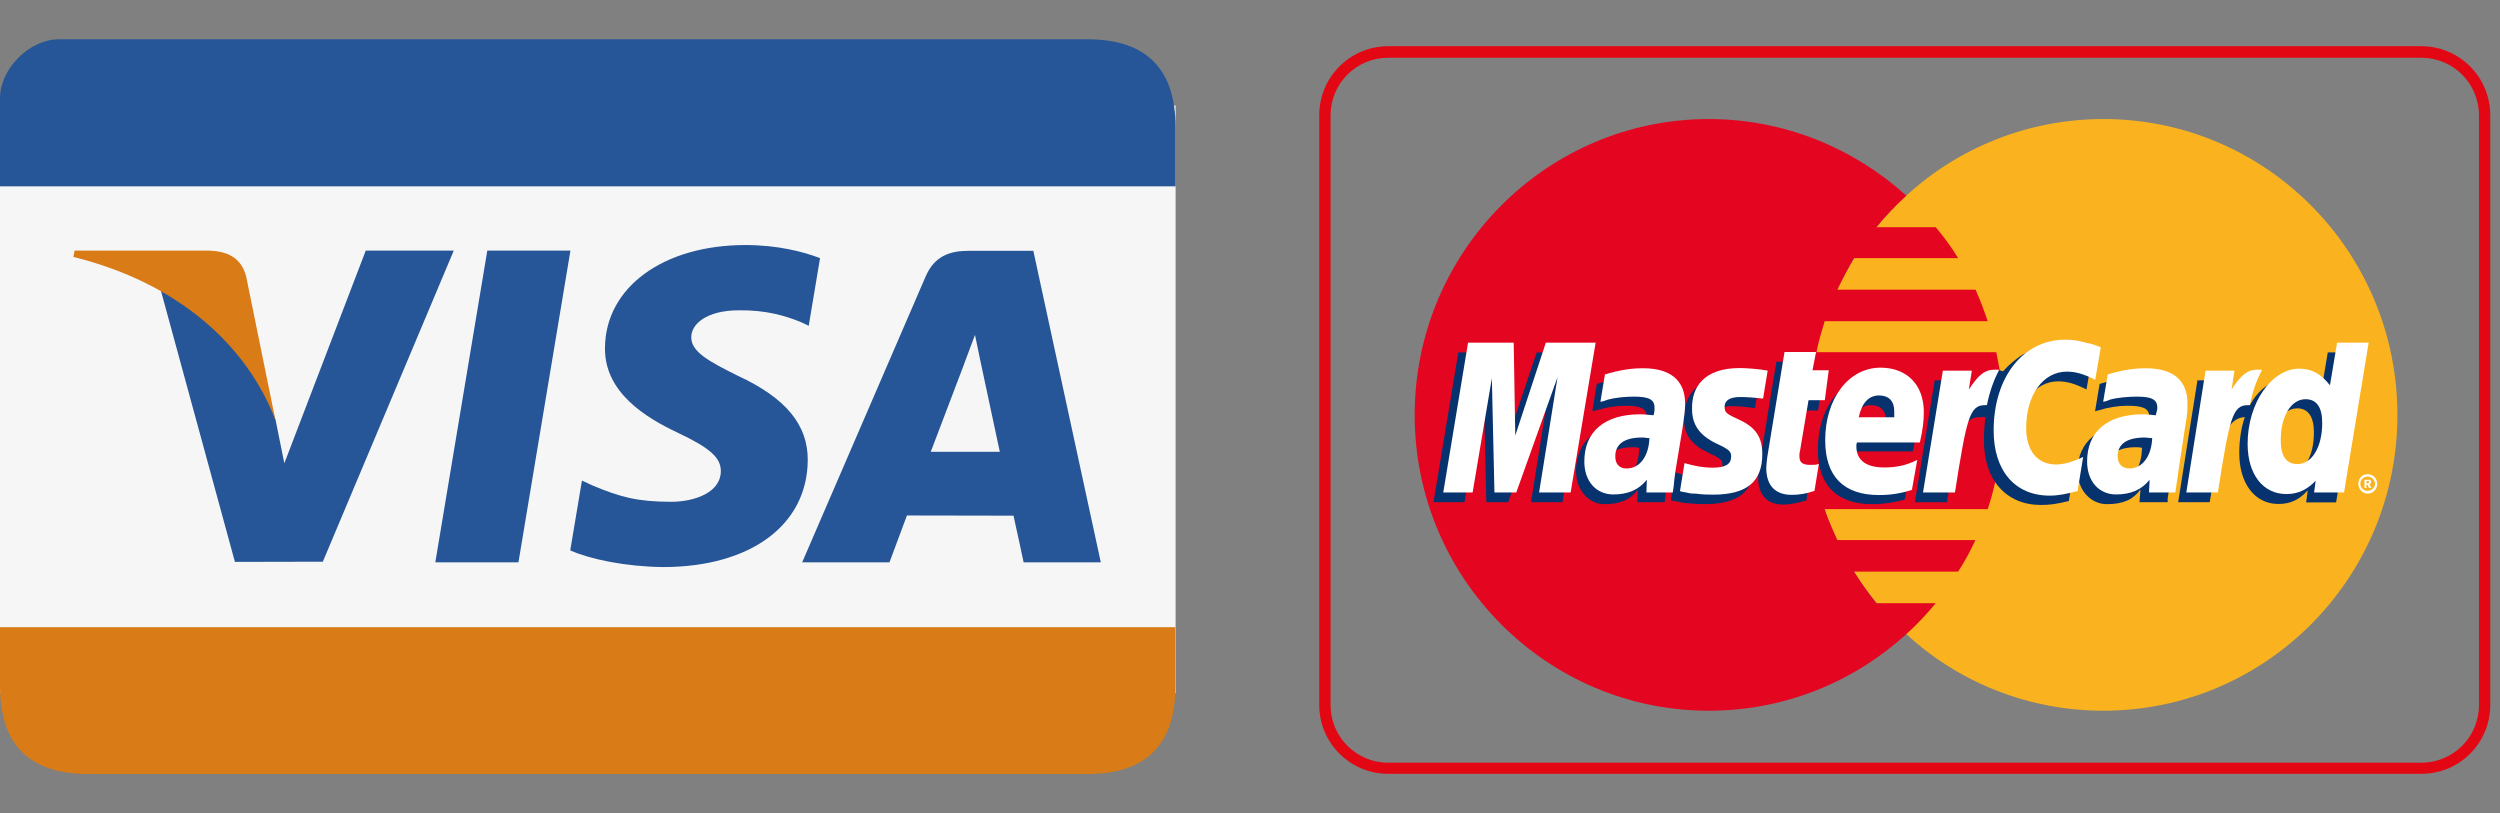 <?xml version="1.0" encoding="utf-8"?>
<!-- Generator: Adobe Illustrator 23.0.3, SVG Export Plug-In . SVG Version: 6.00 Build 0)  -->
<svg version="1.1" id="Capa_1" xmlns="http://www.w3.org/2000/svg" xmlns:xlink="http://www.w3.org/1999/xlink" x="0px" y="0px"
	 viewBox="0 0 126 41" style="enable-background:new 0 0 126 41;" xml:space="preserve">
<rect x="0" y="0" width="126" height="41" fill="#808080" stroke="none"/>
<style type="text/css">
	.st0{fill-rule:evenodd;clip-rule:evenodd;fill:#F6F6F6;}
	.st1{fill-rule:evenodd;clip-rule:evenodd;fill:#265697;}
	.st2{fill-rule:evenodd;clip-rule:evenodd;fill:#D97B16;}
	.st3{fill:#E30613;}
	.st4{fill-rule:evenodd;clip-rule:evenodd;fill:#FAB31E;}
	.st5{fill-rule:evenodd;clip-rule:evenodd;fill:#E40520;}
	.st6{fill-rule:evenodd;clip-rule:evenodd;fill:#FFFFFF;}
	.st7{fill-rule:evenodd;clip-rule:evenodd;fill:#06326E;}
</style>
<g id="Page-1">
	<g id="Visa">
		<rect id="Rectangle-20" y="5.32" class="st0" width="59.25" height="29.62"/>
		<path id="Rectangle-1" class="st1" d="M54.81,1.98c-2.96,0-34.33,0-51.84,0C1.48,1.98,0,3.47,0,4.95v4.44h59.25c0,0,0,6.88,0-2.96
			C59.25,3.47,57.77,1.98,54.81,1.98z"/>
		<path class="st2" d="M0,31.61c0,0,0,0,0,2.96c0,2.96,1.48,4.44,4.44,4.44c16.52,0,47.4,0,50.36,0s4.44-1.48,4.44-4.44v-2.96H0z"/>
		<path id="Shape" class="st1" d="M41.33,13.01c-0.83-0.32-2.13-0.66-3.76-0.66c-4.14,0-7.06,2.13-7.08,5.19
			c-0.02,2.26,2.08,3.52,3.67,4.27c1.63,0.77,2.18,1.26,2.17,1.95c-0.01,1.05-1.3,1.53-2.51,1.53c-1.68,0-2.57-0.24-3.95-0.82
			l-0.54-0.25l-0.59,3.52c0.98,0.44,2.79,0.82,4.67,0.84c4.41,0,7.27-2.11,7.3-5.37c0.02-1.79-1.1-3.15-3.52-4.27
			c-1.47-0.73-2.36-1.21-2.35-1.95c0-0.65,0.76-1.35,2.4-1.35c1.37-0.02,2.36,0.28,3.14,0.6l0.38,0.18L41.33,13.01"/>
		<path class="st1" d="M52.08,12.64h-3.24c-1,0-1.75,0.28-2.19,1.3l-6.22,14.4h4.4c0,0,0.72-1.94,0.88-2.36
			c0.48,0,4.76,0.01,5.37,0.01c0.13,0.55,0.51,2.35,0.51,2.35h3.89L52.08,12.64L52.08,12.64z M46.91,22.77
			c0.35-0.91,1.67-4.39,1.67-4.39c-0.02,0.04,0.34-0.91,0.56-1.5l0.28,1.35c0,0,0.8,3.75,0.97,4.54L46.91,22.77L46.91,22.77
			L46.91,22.77L46.91,22.77z"/>
		<path class="st1" d="M21.94,28.34l2.62-15.71h4.19l-2.62,15.71H21.94z"/>
		<path class="st1" d="M18.43,12.64l-4.1,10.71l-0.44-2.18c-0.76-2.51-3.14-5.23-5.8-6.59l3.75,13.74l4.43-0.01l6.6-15.68H18.43"/>
		<path class="st2" d="M10.52,12.63H3.76L3.7,12.95c5.26,1.3,8.74,4.44,10.18,8.22l-1.47-7.22C12.16,12.96,11.43,12.66,10.52,12.63"
			/>
	</g>
</g>
<g>
	<g>
		<path class="st3" d="M122.04,2.91c1.6,0,2.9,1.3,2.9,2.9v29.73c0,1.6-1.3,2.9-2.9,2.9H69.96c-1.6,0-2.9-1.3-2.9-2.9V5.81
			c0-1.6,1.3-2.9,2.9-2.9L122.04,2.91 M122.04,2.33H69.96c-1.92,0-3.47,1.56-3.47,3.47v29.73c0,1.92,1.56,3.47,3.47,3.47h52.08
			c1.92,0,3.47-1.55,3.47-3.47V5.81C125.51,3.89,123.96,2.33,122.04,2.33L122.04,2.33z"/>
	</g>
	<g>
		<path class="st4" d="M96.08,31.96c2.61,2.41,6.12,3.86,9.93,3.86c8.19,0,14.82-6.68,14.82-14.9c0-8.24-6.63-14.92-14.82-14.92
			c-3.81,0-7.32,1.46-9.93,3.86c-2.99,2.74-4.89,6.68-4.89,11.06C91.19,25.31,93.09,29.25,96.08,31.96L96.08,31.96z"/>
		<path class="st5" d="M100.87,19.34c-0.05-0.54-0.15-1.05-0.26-1.59h-9.06c0.1-0.54,0.26-1.05,0.41-1.56h8.22
			c-0.18-0.54-0.38-1.07-0.61-1.59H92.6c0.26-0.54,0.54-1.07,0.84-1.59h5.25c-0.33-0.54-0.72-1.08-1.13-1.56h-2.99
			c0.46-0.56,0.97-1.1,1.51-1.59c-2.64-2.38-6.12-3.86-9.96-3.86c-8.16,0-14.82,6.68-14.82,14.92c0,8.22,6.65,14.9,14.82,14.9
			c3.84,0,7.32-1.46,9.96-3.86l0,0l0,0c0.54-0.49,1.02-1,1.48-1.56h-2.99c-0.41-0.51-0.77-1.02-1.13-1.59h5.25
			c0.33-0.51,0.61-1.02,0.87-1.59H92.6c-0.23-0.51-0.46-1.02-0.64-1.56h8.22c0.18-0.51,0.31-1.05,0.43-1.59
			c0.1-0.51,0.2-1.05,0.26-1.59c0.05-0.51,0.08-1.02,0.08-1.56C100.94,20.39,100.92,19.86,100.87,19.34L100.87,19.34z"/>
		<path class="st6" d="M118.86,24.39c0-0.28,0.2-0.49,0.46-0.49c0.28,0,0.49,0.2,0.49,0.49c0,0.26-0.2,0.49-0.49,0.49
			C119.06,24.87,118.86,24.64,118.86,24.39L118.86,24.39z M119.32,24.74c0.2,0,0.38-0.15,0.38-0.36c0-0.2-0.18-0.36-0.38-0.36
			c-0.18,0-0.36,0.15-0.36,0.36C118.96,24.59,119.14,24.74,119.32,24.74L119.32,24.74z M119.27,24.59h-0.1v-0.41h0.18
			c0.03,0,0.08,0,0.1,0c0.05,0.03,0.05,0.08,0.05,0.13c0,0.03-0.03,0.08-0.08,0.1l0.1,0.18h-0.13l-0.05-0.15h-0.08L119.27,24.59
			l0-0.23h0.05c0.03,0,0.05,0,0.05-0.03c0.03,0,0.03-0.03,0.03-0.05c0,0,0-0.03-0.03-0.03c0-0.03-0.03,0-0.05,0h-0.05v0.1
			L119.27,24.59L119.27,24.59z"/>
		<path class="st7" d="M91.04,25.23c-0.49,0.13-0.84,0.2-1.2,0.2c-0.77,0-1.23-0.49-1.23-1.36c0-0.18,0.03-0.36,0.05-0.56l0.1-0.59
			l0.08-0.49l0.69-4.2h1.54l-0.18,0.92h0.97l-0.23,1.54h-0.97l-0.41,2.51c-0.03,0.13-0.03,0.2-0.03,0.26c0,0.33,0.15,0.46,0.54,0.46
			c0.18,0,0.33-0.03,0.49-0.05L91.04,25.23L91.04,25.23z"/>
		<path class="st7" d="M96,25.18c-0.56,0.15-1.07,0.23-1.64,0.23c-1.74,0-2.74-0.92-2.74-2.74c0-2.12,1.18-3.66,2.82-3.66
			c1.31,0,2.15,0.87,2.15,2.23c0,0.46-0.05,0.9-0.18,1.51h-3.2c-0.03,0.1-0.03,0.15-0.03,0.2c0,0.72,0.49,1.07,1.41,1.07
			c0.59,0,1.1-0.13,1.66-0.38L96,25.18L96,25.18z M95.06,21.52c0-0.13,0-0.23,0-0.31c0-0.51-0.28-0.79-0.77-0.79
			c-0.51,0-0.87,0.38-1.02,1.1H95.06L95.06,21.52z"/>
		<polygon class="st7" points="78.75,25.31 77.16,25.31 78.09,19.5 76.01,25.31 74.91,25.31 74.78,19.52 73.81,25.31 72.25,25.31 
			73.5,17.76 75.83,17.76 75.89,22.41 77.45,17.76 80.01,17.76 		"/>
		<path class="st7" d="M82.62,22.57c-0.15-0.03-0.2-0.03-0.31-0.03c-0.92,0-1.38,0.36-1.38,0.92c0,0.38,0.23,0.64,0.59,0.64
			C82.28,24.1,82.59,23.46,82.62,22.57L82.62,22.57z M83.9,25.31h-1.38l0.03-0.64c-0.36,0.49-0.84,0.74-1.69,0.74
			c-0.77,0-1.43-0.69-1.43-1.69c0-0.28,0.05-0.54,0.13-0.79c0.26-0.95,1.2-1.54,2.66-1.56c0.18,0,0.46,0,0.72,0.03
			c0.05-0.2,0.05-0.28,0.05-0.41c0-0.41-0.33-0.54-1.08-0.54c-0.46,0-0.97,0.08-1.33,0.2l-0.23,0.05l-0.1,0.03l0.23-1.38
			c0.74-0.23,1.28-0.33,1.87-0.33c1.38,0,2.12,0.64,2.12,1.82c0,0.31,0.03,0.54-0.08,1.2l-0.36,2.2l-0.05,0.38l-0.03,0.31l-0.03,0.2
			L83.9,25.31L83.9,25.31z"/>
		<path class="st7" d="M103.73,19.22c0.46,0,0.87,0.13,1.43,0.41l0.28-1.64c-0.15-0.08-0.2-0.08-0.41-0.15l-0.64-0.18
			c-0.2-0.05-0.46-0.08-0.74-0.08c-0.79,0-1.25,0.03-1.74,0.31c-0.26,0.18-0.59,0.41-0.95,0.82l-0.2-0.05l-1.64,1.15l0.08-0.64
			h-1.69l-1,6.14h1.61l0.59-3.3c0,0,0.23-0.46,0.33-0.61c0.31-0.38,0.56-0.38,0.9-0.38c0.05,0,0.1,0,0.13,0
			c-0.05,0.36-0.08,0.74-0.08,1.18c0,2,1.13,3.25,2.87,3.25c0.44,0,0.82-0.05,1.41-0.2l0.28-1.74c-0.51,0.28-0.97,0.41-1.36,0.41
			c-0.95,0-1.51-0.72-1.51-1.84C101.69,20.39,102.53,19.22,103.73,19.22L103.73,19.22z"/>
		<path class="st7" d="M117.32,17.76l-0.36,2.15c-0.38-0.59-0.84-0.87-1.46-0.87c-0.84,0-1.64,0.49-2.12,1.41v-0.03l-1.02-0.61
			l0.1-0.64h-1.71l-0.97,6.14h1.59l0.54-3.3c0,0,0.41-0.46,0.51-0.61c0.26-0.31,0.51-0.36,0.72-0.38c-0.18,0.51-0.28,1.13-0.28,1.82
			c0,1.54,0.79,2.56,1.97,2.56c0.59,0,1.05-0.2,1.48-0.69l-0.08,0.61h1.51l1.23-7.55L117.32,17.76L117.32,17.76z M115.35,23.85
			c-0.54,0-0.82-0.41-0.82-1.2c0-1.2,0.51-2.07,1.25-2.07c0.56,0,0.84,0.44,0.84,1.2C116.63,23,116.12,23.85,115.35,23.85
			L115.35,23.85z"/>
		<path class="st7" d="M107.96,22.57c-0.15-0.03-0.2-0.03-0.31-0.03c-0.92,0-1.38,0.36-1.38,0.92c0,0.38,0.23,0.64,0.59,0.64
			C107.62,24.1,107.93,23.46,107.96,22.57L107.96,22.57z M109.24,25.31h-1.41l0.05-0.64c-0.36,0.49-0.84,0.74-1.69,0.74
			c-0.79,0-1.48-0.67-1.48-1.69c0-1.46,1.1-2.35,2.84-2.35c0.18,0,0.46,0,0.69,0.03c0.05-0.2,0.08-0.28,0.08-0.41
			c0-0.41-0.33-0.54-1.1-0.54c-0.44,0-0.97,0.08-1.33,0.2l-0.2,0.05l-0.1,0.03l0.23-1.38c0.74-0.23,1.28-0.33,1.87-0.33
			c1.38,0,2.1,0.64,2.1,1.82c0,0.31,0.05,0.54-0.08,1.2l-0.33,2.2l-0.05,0.38l-0.05,0.31l-0.03,0.2V25.31L109.24,25.31z"/>
		<path class="st7" d="M87.25,20.47c0.31,0,0.74,0.03,1.2,0.1l0.23-1.43c-0.46-0.05-1.08-0.13-1.43-0.13c-1.79,0-2.38,0.97-2.38,2.1
			c0,0.74,0.33,1.28,1.2,1.69c0.64,0.31,0.74,0.36,0.74,0.64c0,0.38-0.33,0.61-0.95,0.61c-0.49,0-0.95-0.08-1.46-0.26l-0.18,1.41
			l0.03,0.03l0.31,0.05c0.1,0.03,0.23,0.05,0.41,0.08c0.38,0.03,0.72,0.05,0.92,0.05c1.79,0,2.53-0.69,2.53-2.05
			c0-0.84-0.41-1.36-1.2-1.72c-0.69-0.31-0.77-0.36-0.77-0.64C86.46,20.73,86.76,20.47,87.25,20.47L87.25,20.47z"/>
		<path class="st6" d="M105.88,17.5l-0.28,1.64c-0.56-0.28-0.97-0.41-1.43-0.41c-1.2,0-2.05,1.18-2.05,2.84
			c0,1.15,0.56,1.84,1.51,1.84c0.38,0,0.84-0.13,1.36-0.38l-0.28,1.72c-0.59,0.15-0.97,0.23-1.41,0.23c-1.74,0-2.82-1.25-2.82-3.28
			c0-2.69,1.48-4.58,3.61-4.58c0.28,0,0.54,0.03,0.74,0.08l0.64,0.15C105.68,17.42,105.73,17.45,105.88,17.5L105.88,17.5z"/>
		<path class="st6" d="M100.71,18.63c-0.05,0-0.1,0-0.15,0c-0.54,0-0.84,0.26-1.33,1l0.15-0.95h-1.46l-1,6.14h1.61
			c0.59-3.76,0.74-4.4,1.51-4.4c0.05,0,0.05,0,0.1,0c0.15-0.74,0.36-1.28,0.61-1.77L100.71,18.63L100.71,18.63z"/>
		<path class="st6" d="M91.45,24.74c-0.43,0.15-0.79,0.2-1.15,0.2c-0.82,0-1.28-0.46-1.28-1.36c0-0.15,0.03-0.36,0.05-0.54l0.1-0.61
			l0.08-0.49l0.69-4.2h1.59l-0.18,0.92h0.82l-0.2,1.51h-0.82l-0.43,2.56c-0.03,0.1-0.03,0.18-0.03,0.26c0,0.31,0.15,0.44,0.54,0.44
			c0.18,0,0.33,0,0.44-0.05L91.45,24.74L91.45,24.74z"/>
		<path class="st6" d="M85.28,20.62c0,0.77,0.36,1.31,1.2,1.72c0.67,0.31,0.77,0.41,0.77,0.67c0,0.38-0.28,0.56-0.92,0.56
			c-0.49,0-0.92-0.08-1.43-0.23l-0.23,1.41l0.08,0.03l0.28,0.05c0.1,0.03,0.23,0.05,0.44,0.05c0.36,0.05,0.67,0.05,0.87,0.05
			c1.69,0,2.48-0.64,2.48-2.05c0-0.84-0.33-1.33-1.13-1.71c-0.69-0.31-0.77-0.38-0.77-0.67c0-0.33,0.28-0.49,0.79-0.49
			c0.31,0,0.74,0.03,1.15,0.08l0.23-1.41c-0.41-0.08-1.05-0.13-1.41-0.13C85.89,18.55,85.25,19.5,85.28,20.62L85.28,20.62z"/>
		<path class="st6" d="M118.14,24.82h-1.51l0.08-0.59c-0.44,0.46-0.9,0.67-1.48,0.67c-1.18,0-1.95-1-1.95-2.53
			c0-2.05,1.2-3.79,2.61-3.79c0.64,0,1.1,0.28,1.54,0.84l0.36-2.15h1.59L118.14,24.82L118.14,24.82z M115.79,23.39
			c0.74,0,1.25-0.87,1.25-2.07c0-0.79-0.28-1.2-0.84-1.2c-0.72,0-1.25,0.84-1.25,2.05C114.94,22.98,115.23,23.39,115.79,23.39
			L115.79,23.39z"/>
		<path class="st6" d="M96.36,24.69c-0.56,0.18-1.07,0.26-1.66,0.26c-1.79,0-2.71-0.95-2.71-2.76c0-2.1,1.18-3.66,2.79-3.66
			c1.33,0,2.18,0.87,2.18,2.23c0,0.46-0.05,0.9-0.2,1.54h-3.17c-0.03,0.08-0.03,0.13-0.03,0.18c0,0.72,0.49,1.08,1.41,1.08
			c0.59,0,1.1-0.1,1.66-0.38L96.36,24.69L96.36,24.69z M95.47,21.03c0-0.13,0-0.23,0-0.31c0-0.51-0.28-0.79-0.77-0.79
			c-0.51,0-0.87,0.38-1.02,1.1H95.47L95.47,21.03z"/>
		<polygon class="st6" points="79.16,24.82 77.57,24.82 78.5,19.01 76.42,24.82 75.32,24.82 75.19,19.06 74.22,24.82 72.74,24.82 
			73.99,17.27 76.29,17.27 76.37,21.95 77.91,17.27 80.42,17.27 		"/>
		<path class="st6" d="M83.13,22.08c-0.15,0-0.23-0.03-0.36-0.03c-0.9,0-1.36,0.33-1.36,0.95c0,0.38,0.2,0.61,0.56,0.61
			C82.64,23.62,83.1,23,83.13,22.08L83.13,22.08z M84.31,24.82h-1.33L83,24.18c-0.41,0.51-0.95,0.74-1.69,0.74
			c-0.87,0-1.46-0.67-1.46-1.66c0-1.51,1.02-2.38,2.82-2.38c0.18,0,0.41,0.03,0.67,0.05c0.05-0.2,0.05-0.28,0.05-0.38
			c0-0.41-0.28-0.56-1.02-0.56c-0.46,0-0.97,0.05-1.33,0.15l-0.23,0.08l-0.15,0.03l0.23-1.38c0.79-0.23,1.33-0.31,1.92-0.31
			c1.38,0,2.12,0.61,2.12,1.79c0,0.31-0.03,0.54-0.13,1.23l-0.36,2.18l-0.05,0.38l-0.03,0.31l-0.03,0.23L84.31,24.82L84.31,24.82z"
			/>
		<path class="st6" d="M108.47,22.08c-0.18,0-0.26-0.03-0.36-0.03c-0.92,0-1.38,0.33-1.38,0.95c0,0.38,0.23,0.61,0.59,0.61
			C107.96,23.62,108.44,23,108.47,22.08L108.47,22.08z M109.64,24.82h-1.33l0.03-0.64c-0.41,0.51-0.95,0.74-1.69,0.74
			c-0.87,0-1.46-0.67-1.46-1.66c0-1.51,1.02-2.38,2.82-2.38c0.18,0,0.41,0.03,0.64,0.05c0.05-0.2,0.08-0.28,0.08-0.38
			c0-0.41-0.28-0.56-1.02-0.56c-0.46,0-1,0.05-1.36,0.15l-0.2,0.08l-0.15,0.03l0.23-1.38c0.79-0.23,1.33-0.31,1.92-0.31
			c1.38,0,2.1,0.61,2.1,1.79c0,0.31,0,0.54-0.13,1.23l-0.33,2.18l-0.05,0.38l-0.05,0.31l-0.03,0.23L109.64,24.82L109.64,24.82z"/>
		<path class="st6" d="M113.95,18.63c-0.05,0-0.1,0-0.15,0c-0.54,0-0.84,0.26-1.33,1l0.15-0.95h-1.46l-0.97,6.14h1.59
			c0.59-3.76,0.74-4.4,1.51-4.4c0.05,0,0.05,0,0.1,0c0.15-0.74,0.36-1.28,0.61-1.77L113.95,18.63L113.95,18.63z"/>
	</g>
</g>
</svg>
